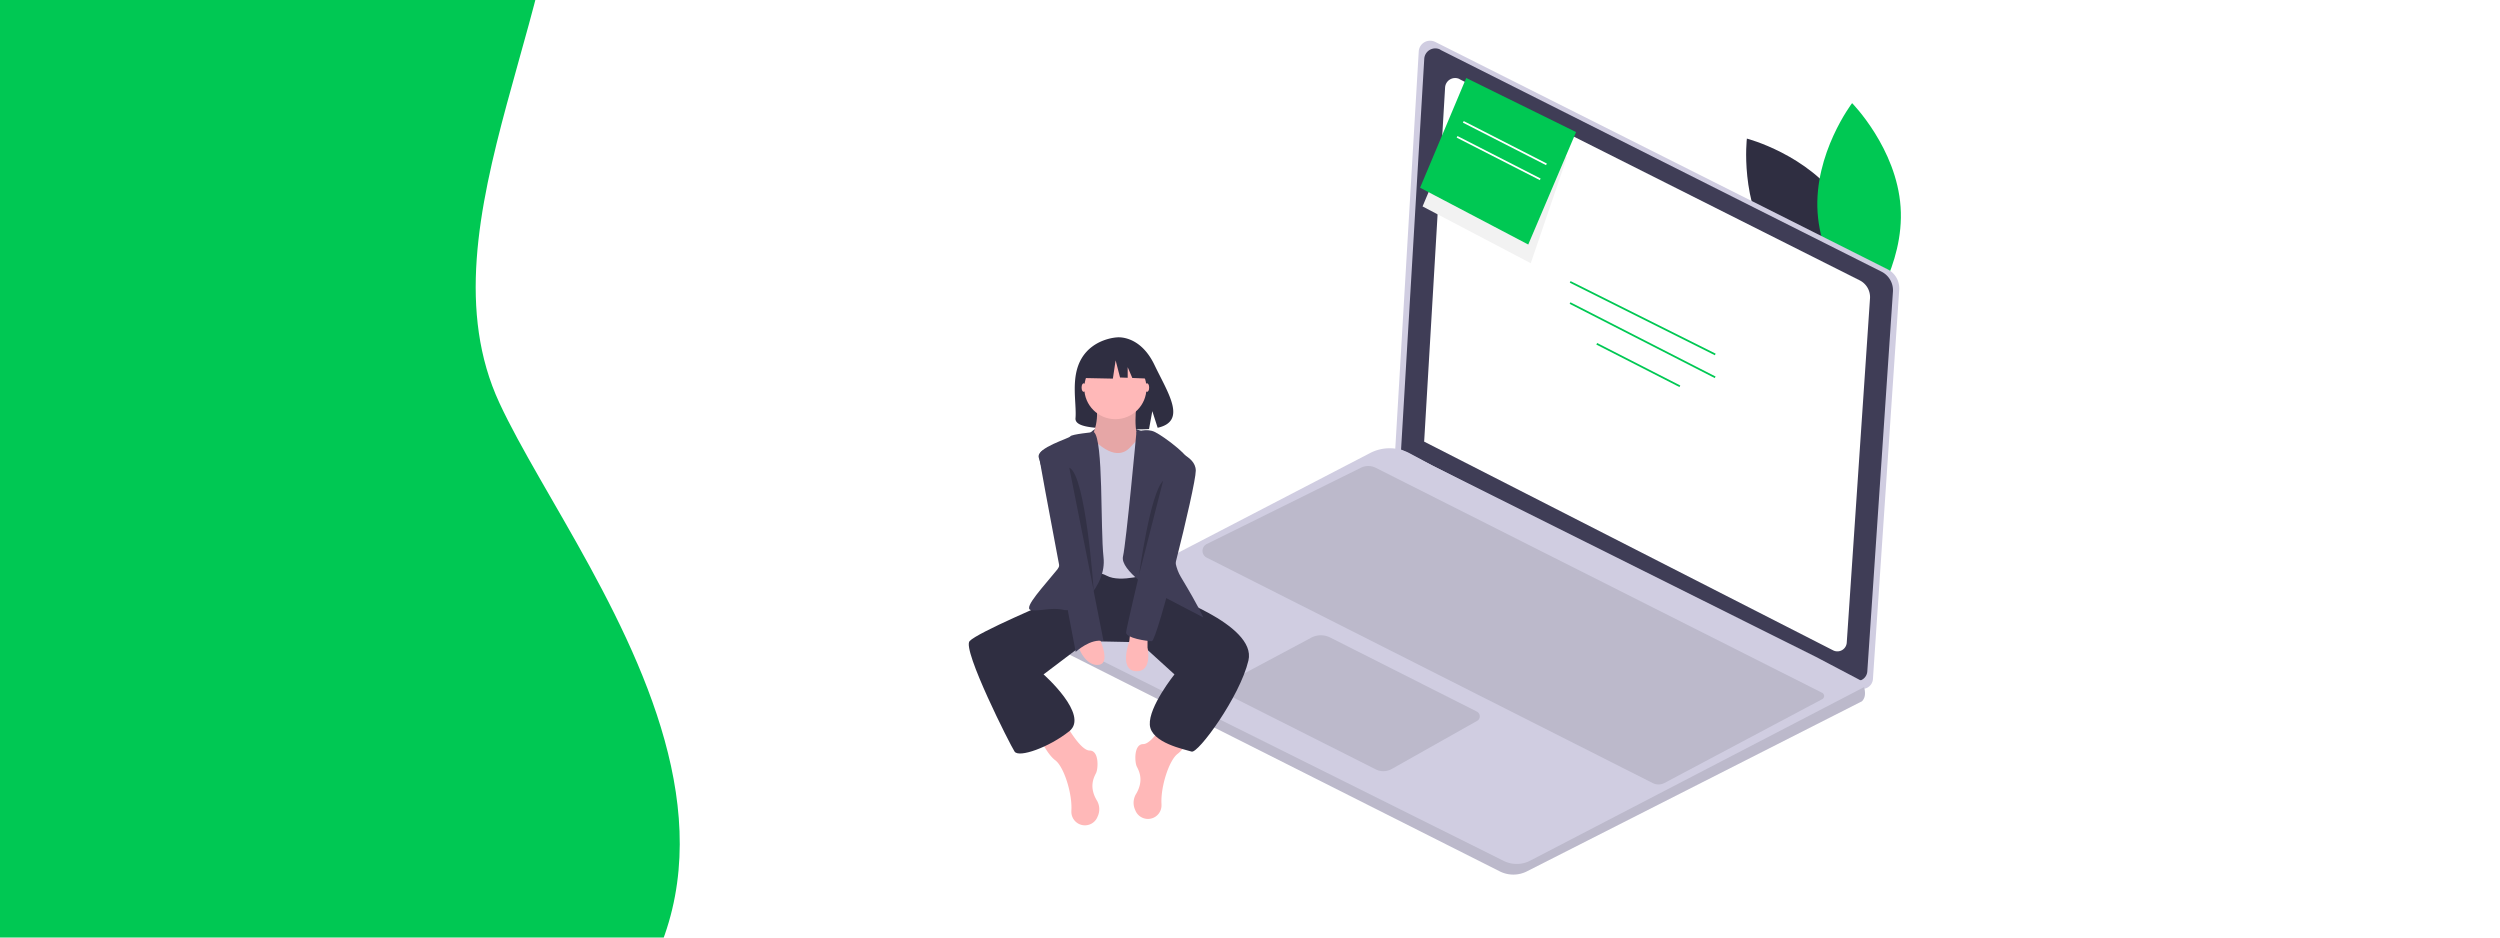 <svg id="Layer_1" data-name="Layer 1" xmlns="http://www.w3.org/2000/svg" viewBox="0 0 800 300"><defs><style>.cls-1{fill:#fff;}.cls-2{fill:#00c853;}.cls-3{fill:#2f2e41;}.cls-4{fill:#d0cde1;}.cls-5{fill:#3f3d56;}.cls-6{opacity:0.1;}.cls-6,.cls-8{isolation:isolate;}.cls-7{fill:#ffb8b8;}.cls-8{opacity:0.2;}.cls-9{fill:#f2f2f2;}</style></defs><title>Signup</title><rect class="cls-1" width="800" height="300"/><path class="cls-2" d="M-92.7,120.37S-96.15,5-25.32-113.74s197.39-16.73,204.58,47S133,71.13,159.8,128.92,287.36,300.5,136.08,370.44-90.34,241.17-92.7,120.37Z"/><path class="cls-3" d="M589.3,65c10.66,15.55,8.3,35.7,8.3,35.7S578,95.61,567.29,80.06,559,44.35,559,44.35,578.64,49.42,589.3,65Z"/><path class="cls-2" d="M581.63,68c1.24,18.81,15.56,33.18,15.56,33.18s12.3-16.13,11-34.95S592.67,33,592.67,33,580.38,49.13,581.63,68Z"/><path class="cls-4" d="M459.23,13.39,604,86.16a6.82,6.82,0,0,1,3.75,6.57l-8.41,124.56a3.38,3.38,0,0,1-3.61,3.15,3.44,3.44,0,0,1-1.3-.35l-148-75.55L454,16.42a3.64,3.64,0,0,1,5.27-3Z"/><path class="cls-5" d="M460.9,15.93l141.18,71a6.66,6.66,0,0,1,3.66,6.41l-8.2,121.5a3.31,3.31,0,0,1-4.8,2.73l-144.4-73.7,7.42-125a3.54,3.54,0,0,1,5.14-3Z"/><path class="cls-1" d="M467.08,25.35l128,64.35a6,6,0,0,1,3.32,5.81l-7.44,110.13a3,3,0,0,1-3.19,2.79,2.9,2.9,0,0,1-1.15-.31l-130.89-66.8L462.43,28a3.22,3.22,0,0,1,4.65-2.69Z"/><path class="cls-4" d="M335,205.83l144.92,73a9.64,9.64,0,0,0,8.69,0l107.21-54.42c1.26-1.26,1.08-3.12.68-4.52a9.72,9.72,0,0,0-.79-2l-14.61-7.69L458.3,148.94,451,145a13.57,13.57,0,0,0-12.62,0L335,198.68a4,4,0,0,0,0,7.15Z"/><path class="cls-6" d="M335,205.83l144.92,73a9.64,9.64,0,0,0,8.69,0l107.21-54.42c1.26-1.26,1.08-3.12.68-4.52L489.64,275.42a9.32,9.32,0,0,1-8.45.07L332.87,201.6A4,4,0,0,0,335,205.83Z"/><path class="cls-6" d="M472.59,227.7,425.65,204a6.6,6.6,0,0,0-6.08.07l-27.22,14.54a2,2,0,0,0-.8,2.64,1.9,1.9,0,0,0,.84.82l47.85,24.13a5.42,5.42,0,0,0,5.1-.12l27.33-15.4a1.66,1.66,0,0,0,.64-2.28A1.69,1.69,0,0,0,472.59,227.7Z"/><path class="cls-6" d="M583.12,223.73l-50.51,26.83a4.1,4.1,0,0,1-3.78,0L386.14,178.44a2.43,2.43,0,0,1,0-4.34l49.32-24.41a5.34,5.34,0,0,1,4.77,0l142.85,72a1.16,1.16,0,0,1,.51,1.56A1.18,1.18,0,0,1,583.12,223.73Z"/><rect class="cls-2" x="525.35" y="75.83" width="0.57" height="51.91" transform="translate(199.52 526.41) rotate(-63.43)"/><rect class="cls-2" x="525.35" y="82.78" width="0.57" height="52.17" transform="translate(189.34 527.25) rotate(-62.91)"/><rect class="cls-2" x="523.94" y="101.85" width="0.57" height="29.88" transform="translate(181.7 530.46) rotate(-62.93)"/><path class="cls-5" d="M365.67,138.09s-11.33-4.93-16.64.28S363.26,141.86,365.67,138.09Z"/><path class="cls-3" d="M346.11,114.69c3.81-6.43,11.34-6.73,11.34-6.73s7.33-.94,12,8.86c4.39,9.12,10.44,17.94,1,20.07l-1.71-5.32-1.05,5.72a36.49,36.49,0,0,1-4.05.07c-10.14-.33-19.79.09-19.48-3.54C344.58,129,342.45,120.88,346.11,114.69Z"/><path class="cls-7" d="M340.79,231.25s4.8,8.92,7.89,8.92,2.75,5.83,2.06,7.2-2.4,4.46.34,8.92a5.48,5.48,0,0,1,.16,5,4.34,4.34,0,0,1-8.4-1.71c0-.06,0-.11,0-.17.34-5.49-2.4-14.07-5.15-16.12s-5.14-7.55-5.14-7.55Z"/><path class="cls-7" d="M373.73,229.19s-4.8,8.92-7.89,8.92-2.75,5.83-2.06,7.2,2.4,4.46-.34,8.93a5.45,5.45,0,0,0-.16,5,4.34,4.34,0,0,0,8.4-1.71c0-.06,0-.11,0-.17-.34-5.49,2.4-14.06,5.15-16.12s5.14-7.55,5.14-7.55Z"/><path class="cls-3" d="M370,185.27l2.05,4.46s30.2,10,27.45,21.62-16.12,29.85-18.18,29.16-13-2.74-13.38-8.58,7.89-16.12,7.89-16.12l-11.32-10.3L348,205.17l-14.06,10.64s14.75,13,8.23,18.18-16.12,8.58-17.5,6.52-16.81-32.6-14.41-35.34,26.77-13,26.77-13l6.52-9.26,25.39-1.38Z"/><path class="cls-7" d="M363.78,128.65s-1.72,11.33,1.71,12.7-6.86,7.21-6.86,7.21H352.8l-3.77-7.9s3.43-6.17,1.37-12S363.78,128.65,363.78,128.65Z"/><path class="cls-6" d="M363.78,128.65s-1.72,11.33,1.71,12.7-6.86,7.21-6.86,7.21H352.8l-3.77-7.9s3.43-6.17,1.37-12S363.78,128.65,363.78,128.65Z"/><path class="cls-4" d="M366.18,138.26s-3.77,4.12-4.46,4.81-3.77,4.46-10.29-1-7.21,1-7.21,1v41.17s5.49-2.4,9.95,0,13.73-.69,13.73-.69L369.61,141Z"/><path class="cls-5" d="M363.66,138.26s3.21-1.37,5.95,0,12.35,8.24,11.67,11.32-9.61,24.71-3.43,35,7.2,13,7.2,13L370,189.73s-11.67-7.21-10.64-11.67S363.66,138.26,363.66,138.26Z"/><path class="cls-5" d="M350.05,138.26s-7.2.69-7.54,1.37-10.81,3.61-10.13,6.7,10.13,30.7,6,35.85-11,12.35-8.58,13,6.52-1,10.64,0,13.72-7.55,12.69-16.81S353.13,140.66,350.05,138.26Z"/><path class="cls-7" d="M367.21,203.8v3.43s1.72,7.89-3.77,7.55-2.06-9.61-2.06-9.61l.34-3.09Z"/><path class="cls-7" d="M351.77,204.14s3.77,7.89,0,8.58-6.52-4.46-6.52-5.83S351.77,204.14,351.77,204.14Z"/><ellipse class="cls-7" cx="346.8" cy="124.02" rx="0.69" ry="1.37"/><ellipse class="cls-7" cx="367.04" cy="124.02" rx="0.69" ry="1.37"/><path class="cls-5" d="M340.79,142.72s-8.58,0-8.23,3.43,11.66,62.45,11.66,62.45,4.81-4.46,8.92-3.43Z"/><path class="cls-5" d="M374.07,143.75s8.58,1.72,8.58,6.86-12.35,54.56-14.07,54.56-8.23-1-8.23-2.75S374.07,143.75,374.07,143.75Z"/><path class="cls-8" d="M372.19,153.87l-7.72,30.2S368.07,157.65,372.19,153.87Z"/><path class="cls-8" d="M342.16,149.63,350,189.11S347.47,151.91,342.16,149.63Z"/><circle class="cls-7" cx="356.92" cy="124.19" r="9.95"/><polygon class="cls-3" points="347.8 114.07 355.24 110.18 365.5 111.77 367.63 121.16 362.34 120.95 360.86 117.5 360.86 120.89 358.42 120.8 357 115.31 356.12 121.16 347.44 120.98 347.8 114.07"/><polyline class="cls-9" points="459.32 56.3 455.22 66.06 489.84 84.23 501.5 50.1"/><polygon class="cls-2" points="489.04 78.25 504.34 42.26 469.19 24.96 454.43 60.07 489.04 78.25"/><rect class="cls-1" x="481.25" y="30.83" width="0.57" height="29.88" transform="translate(221.67 453.75) rotate(-62.93)"/><rect class="cls-1" x="479.25" y="35.62" width="0.57" height="29.88" transform="translate(216.32 454.58) rotate(-62.93)"/></svg>